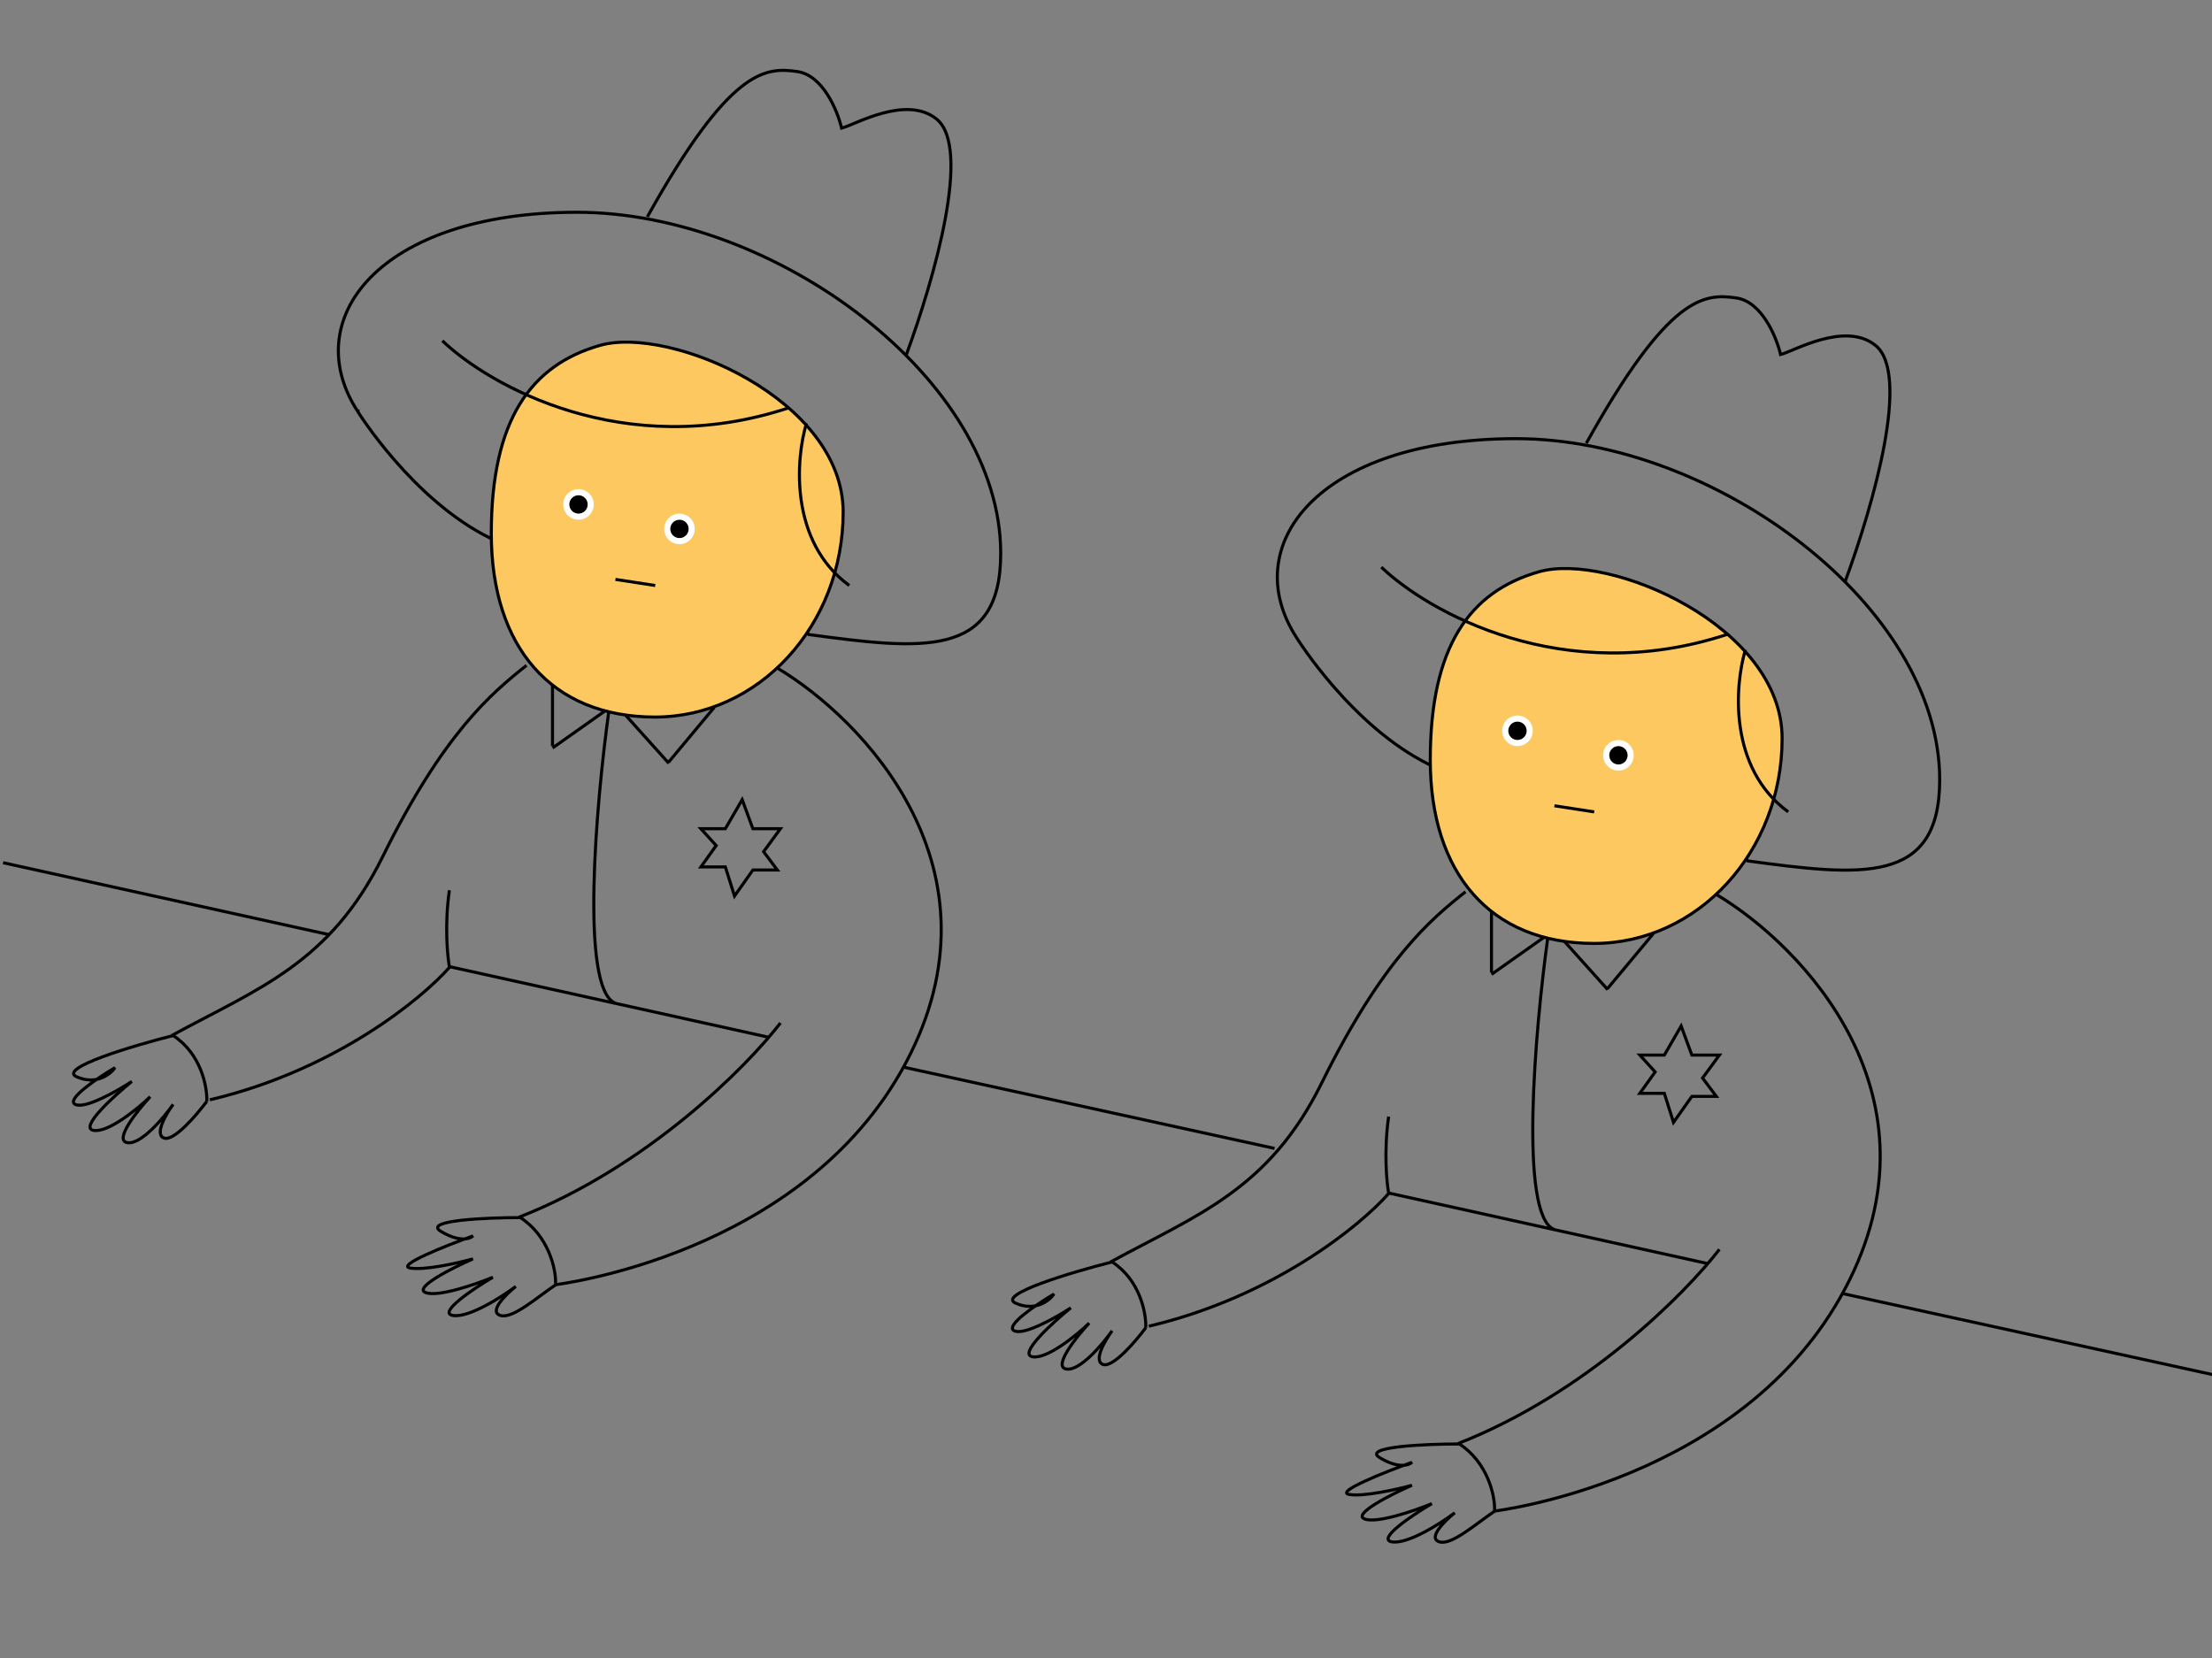 <svg width="723" height="542" viewBox="0 0 723 542" fill="none" xmlns="http://www.w3.org/2000/svg">
<rect x="0" y="0" width="723" height="542" fill="#808080" stroke="none"/>
<path d="M602.991 190.386C612.491 164.553 624.548 122.132 612.991 112.886C602.991 104.886 586.158 114.886 581.991 115.886C580.658 110.22 575.891 98.586 567.491 97.386C556.991 95.886 545.491 96.386 518.491 144.886" stroke="black"/>
<path d="M423.639 208.795L423.916 208.623L423.909 208.612C418.963 201.069 416.928 193.243 417.637 185.754C418.346 178.264 421.803 171.07 427.911 164.798C440.136 152.243 462.982 143.386 495.492 143.386C527.947 143.386 562.592 157.046 589.123 177.844C615.662 198.648 633.993 226.519 633.993 254.886C633.993 263.651 632.338 269.948 629.34 274.407C626.349 278.855 621.984 281.533 616.439 282.988C610.882 284.447 604.158 284.671 596.495 284.215C588.891 283.763 580.401 282.643 571.256 281.417C566.801 275.897 559.645 271.19 551.075 267.229C542.415 263.227 532.268 259.968 521.901 257.401C501.236 252.283 479.64 249.901 467.108 249.886C454.488 243.673 443.703 233.387 436.056 224.62C432.224 220.228 429.187 216.226 427.109 213.322C426.069 211.87 425.27 210.693 424.731 209.881C424.462 209.474 424.257 209.159 424.12 208.945C424.052 208.839 424.001 208.757 423.966 208.703L423.928 208.642L423.919 208.627L423.917 208.624L423.916 208.623C423.916 208.623 423.916 208.623 423.639 208.795Z" stroke="black"/>
<path d="M505.851 306.886C501.749 336.639 496.435 397.293 507.991 401.886" stroke="black"/>
<path d="M561.991 408.386C550.991 422.72 518.491 455.486 476.491 471.886" stroke="black"/>
<path d="M549.491 335.386L552.991 344.886H561.991L556.491 352.386L560.991 358.386H552.991L546.991 366.886L543.991 357.386H535.991L540.991 350.386L535.991 344.886H543.991L549.491 335.386Z" stroke="black"/>
<path d="M560.992 292.386C588.992 309.053 636.592 358.186 602.992 421.386C569.392 484.586 488 494 488 494" stroke="black"/>
<path d="M602.491 422.886L723.491 449.386" stroke="black"/>
<path d="M558 413L454 390" stroke="black"/>
<path d="M582.491 241.386C582.491 278.43 554.918 308.386 520.991 308.386C503.99 308.386 490.636 302.626 481.526 292.286C472.408 281.937 467.491 266.942 467.491 248.386C467.491 229.798 470.733 216.025 476.793 206.105C482.843 196.2 491.731 190.088 503.127 186.868C508.764 185.275 516.545 185.553 525.084 187.483C533.612 189.411 542.846 192.975 551.366 197.902C568.435 207.772 582.491 223.015 582.491 241.386Z" fill="#FCC85F" stroke="black"/>
<line x1="508.067" y1="263.392" x2="521.067" y2="265.392" stroke="black"/>
<circle cx="528.991" cy="246.886" r="5" fill="white"/>
<circle cx="528.991" cy="246.886" r="3" fill="black"/>
<circle cx="495.991" cy="238.886" r="5" fill="white"/>
<circle cx="495.991" cy="238.886" r="3" fill="black"/>
<line x1="540.375" y1="305.206" x2="525.375" y2="323.206" stroke="black"/>
<path d="M525.5 323.5L511.43 307.833" stroke="black"/>
<path d="M504.5 306.5L487.5 318.5" stroke="black"/>
<line x1="487.491" y1="317.886" x2="487.491" y2="297.886" stroke="black"/>
<path d="M451.491 185.386C466.825 200.053 510.891 224.986 564.491 207.386" stroke="black"/>
<path d="M570.491 212.386C566.991 224.053 564.891 250.986 584.491 265.386" stroke="black"/>
<path d="M363.5 412.5C350.333 415.833 325.6 423.2 332 426C338.4 428.8 343 425.167 344.5 423C338.833 426.333 328.3 433.4 331.5 435C334.7 436.6 345.167 430.667 350 427.5C343.833 432.5 332.7 442.7 337.5 443.5C342.3 444.3 351.833 436.5 356 432.5C351.667 437.167 344.1 446.7 348.5 447.5C352.9 448.3 360.333 439.5 363.5 435C361.167 438.167 357.3 444.8 360.5 446C363.7 447.2 371.167 438.5 374.5 434" stroke="black"/>
<path d="M477 472C465.833 472 445 472.9 451 476.5C457 480.1 460.5 479 461.5 478C452.667 481.167 436.2 487.7 441 488.5C445.8 489.3 456.667 486.833 461.5 485.5C454.667 488.5 442 494.9 446 496.5C450 498.1 462.333 493.833 468 491.5C461.5 495.333 449.8 503.2 455 504C460.2 504.8 470.833 498 475.5 494.5C472.167 497.167 466.5 502.8 470.5 504C474.5 505.2 482.5 498 488.5 494" stroke="black"/>
<path d="M374.5 434C374.667 429.333 372.7 418.5 363.5 412.5" stroke="black"/>
<path d="M488.5 493.5C488.667 488.833 486.2 478 477 472" stroke="black"/>
<path d="M453.883 390C453.217 386.333 452.283 376.2 453.883 365" stroke="black"/>
<path d="M454 390C444.833 400.5 416.3 423.9 375.5 433.5" stroke="black"/>
<path d="M479 291.5C467.667 300.5 452 313.5 432 354C414.799 388.833 391.5 397 363 412.5" stroke="black"/>
<path d="M296.084 116.386C305.584 90.553 317.641 48.132 306.084 38.886C296.084 30.886 279.251 40.886 275.084 41.886C273.751 36.22 268.984 24.586 260.584 23.386C250.084 21.886 238.584 22.386 211.584 70.886" stroke="black"/>
<path d="M116.731 134.795L117.009 134.623L117.002 134.612C112.056 127.069 110.021 119.243 110.73 111.754C111.439 104.264 114.896 97.07 121.004 90.798C133.229 78.243 156.075 69.386 188.585 69.386C221.04 69.386 255.684 83.046 282.215 103.844C308.755 124.648 327.085 152.519 327.085 180.886C327.085 189.651 325.43 195.948 322.432 200.407C319.442 204.855 315.077 207.533 309.532 208.988C303.974 210.447 297.251 210.671 289.588 210.215C281.984 209.763 273.494 208.643 264.349 207.417C259.894 201.897 252.738 197.19 244.168 193.229C235.508 189.227 225.361 185.968 214.994 183.401C194.329 178.283 172.733 175.901 160.2 175.886C147.581 169.673 136.796 159.387 129.148 150.62C125.317 146.228 122.28 142.226 120.201 139.322C119.162 137.87 118.363 136.693 117.824 135.881C117.554 135.474 117.35 135.159 117.213 134.945C117.145 134.839 117.093 134.757 117.059 134.703L117.021 134.642L117.012 134.627L117.009 134.624L117.009 134.623C117.009 134.623 117.009 134.623 116.731 134.795Z" stroke="black"/>
<path d="M198.944 232.886C194.842 262.639 189.528 323.293 201.084 327.886" stroke="black"/>
<path d="M255.084 334.386C244.084 348.72 211.584 381.486 169.584 397.886" stroke="black"/>
<path d="M242.584 261.386L246.084 270.886H255.084L249.584 278.386L254.084 284.386H246.084L240.084 292.886L237.084 283.386H229.084L234.084 276.386L229.084 270.886H237.084L242.584 261.386Z" stroke="black"/>
<path d="M254.085 218.386C282.085 235.053 329.685 284.186 296.085 347.386C262.485 410.586 181.093 420 181.093 420" stroke="black"/>
<path d="M295.584 348.886L416.584 375.386" stroke="black"/>
<path d="M251 339L147 316" stroke="black"/>
<path d="M275.584 167.386C275.584 204.43 248.01 234.386 214.084 234.386C197.083 234.386 183.729 228.626 174.619 218.286C165.501 207.937 160.584 192.942 160.584 174.386C160.584 155.798 163.826 142.025 169.886 132.105C175.936 122.2 184.823 116.088 196.22 112.868C201.856 111.275 209.638 111.553 218.177 113.483C226.705 115.411 235.939 118.975 244.459 123.902C261.527 133.772 275.584 149.015 275.584 167.386Z" fill="#FCC85F" stroke="black"/>
<line x1="201.16" y1="189.392" x2="214.16" y2="191.392" stroke="black"/>
<circle cx="222.084" cy="172.886" r="5" fill="white"/>
<circle cx="222.084" cy="172.886" r="3" fill="black"/>
<circle cx="189.084" cy="164.886" r="5" fill="white"/>
<circle cx="189.084" cy="164.886" r="3" fill="black"/>
<line x1="233.468" y1="231.206" x2="218.468" y2="249.206" stroke="black"/>
<path d="M218.593 249.5L204.522 233.833" stroke="black"/>
<path d="M197.593 232.5L180.593 244.5" stroke="black"/>
<line x1="180.584" y1="243.886" x2="180.584" y2="223.886" stroke="black"/>
<path d="M144.584 111.386C159.917 126.053 203.984 150.986 257.584 133.386" stroke="black"/>
<path d="M263.584 138.386C260.084 150.053 257.984 176.986 277.584 191.386" stroke="black"/>
<path d="M56.593 338.5C43.426 341.833 18.693 349.2 25.093 352C31.493 354.8 36.093 351.167 37.593 349C31.926 352.333 21.393 359.4 24.593 361C27.793 362.6 38.26 356.667 43.093 353.5C36.926 358.5 25.793 368.7 30.593 369.5C35.393 370.3 44.926 362.5 49.093 358.5C44.76 363.167 37.193 372.7 41.593 373.5C45.993 374.3 53.426 365.5 56.593 361C54.26 364.167 50.393 370.8 53.593 372C56.793 373.2 64.26 364.5 67.593 360" stroke="black"/>
<path d="M170.093 398C158.926 398 138.093 398.9 144.093 402.5C150.093 406.1 153.593 405 154.593 404C145.759 407.167 129.293 413.7 134.093 414.5C138.893 415.3 149.759 412.833 154.593 411.5C147.759 414.5 135.093 420.9 139.093 422.5C143.093 424.1 155.426 419.833 161.093 417.5C154.593 421.333 142.893 429.2 148.093 430C153.293 430.8 163.926 424 168.593 420.5C165.259 423.167 159.593 428.8 163.593 430C167.593 431.2 175.593 424 181.593 420" stroke="black"/>
<path d="M67.593 360C67.76 355.333 65.793 344.5 56.593 338.5" stroke="black"/>
<path d="M181.593 419.5C181.759 414.833 179.293 404 170.093 398" stroke="black"/>
<path d="M146.883 316C146.217 312.333 145.283 302.2 146.883 291" stroke="black"/>
<path d="M147.093 316C137.926 326.5 109.393 349.9 68.593 359.5" stroke="black"/>
<path d="M172.093 217.5C160.76 226.5 145.093 239.5 125.093 280C107.891 314.833 84.593 323 56.093 338.5" stroke="black"/>
<path d="M107.5 305.5L1 282" stroke="black"/>
</svg>
